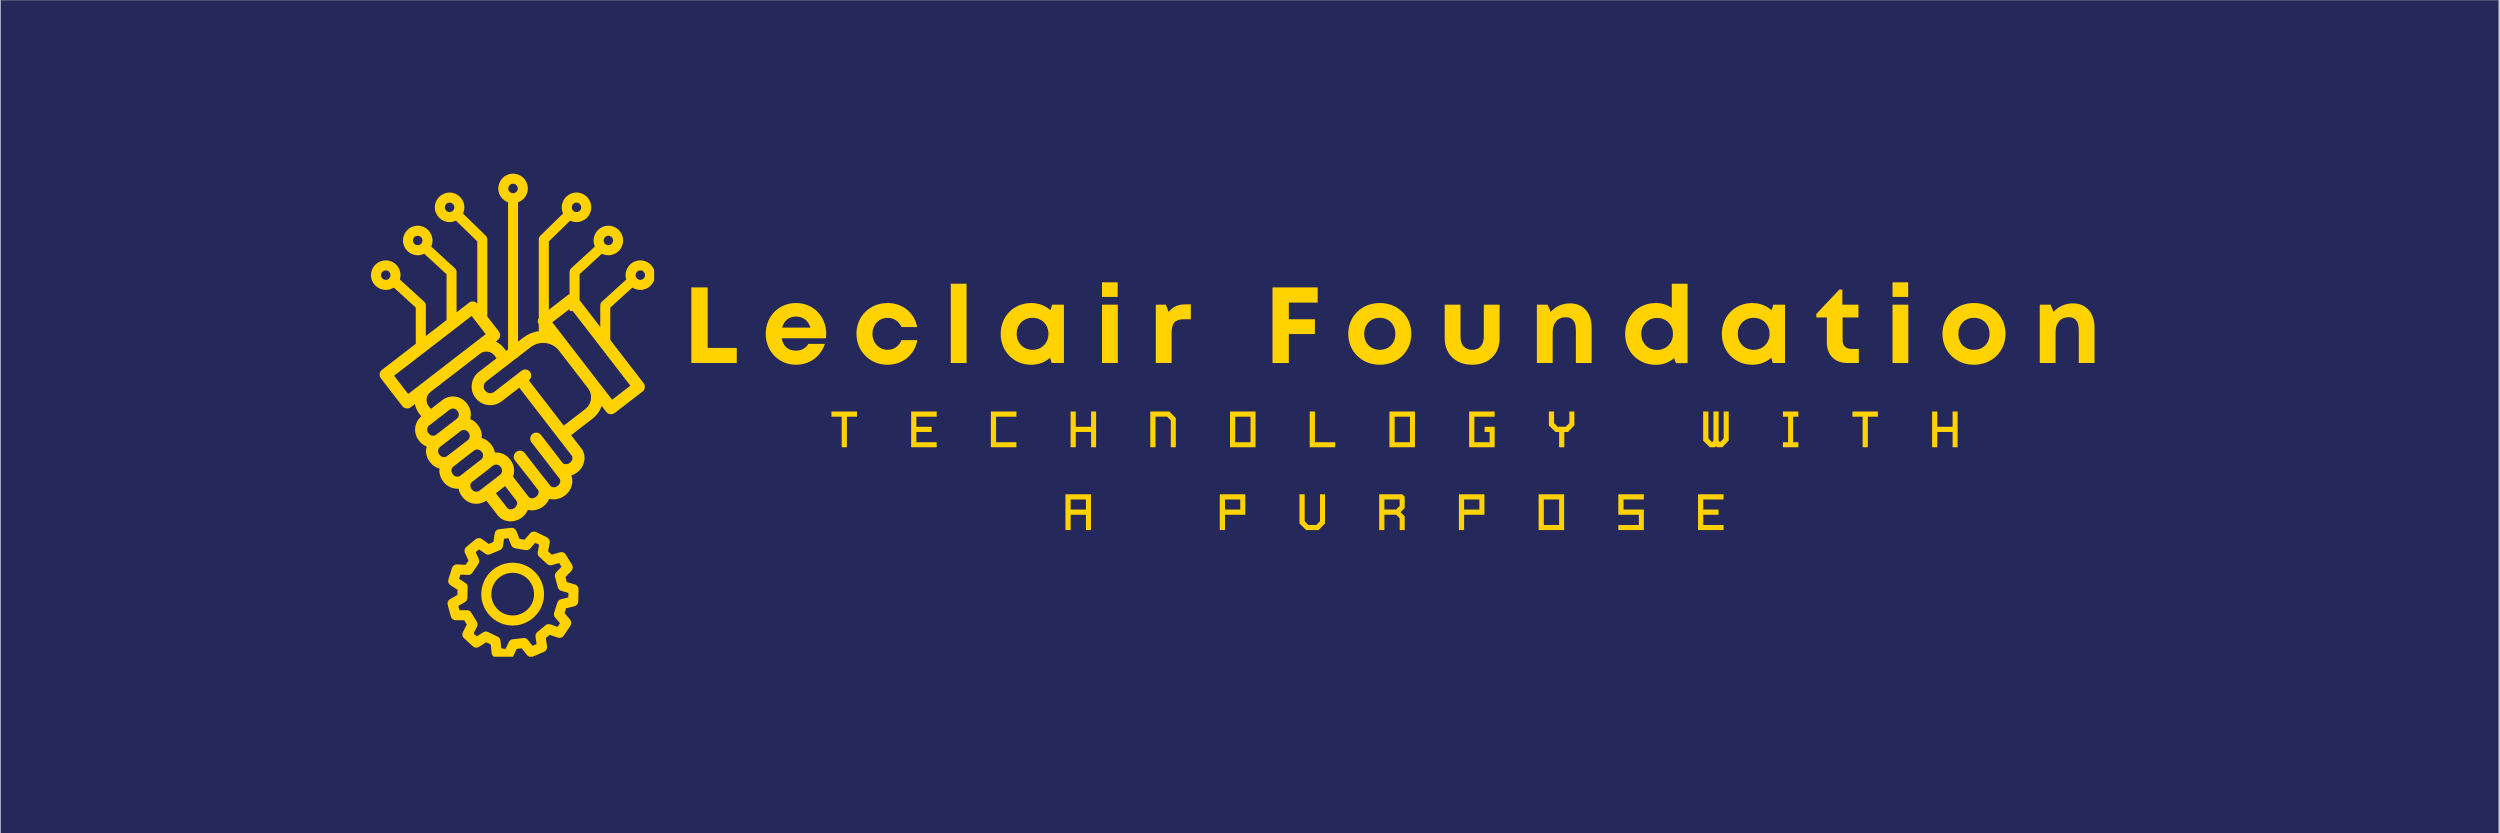 <svg xmlns="http://www.w3.org/2000/svg" xmlns:xlink="http://www.w3.org/1999/xlink" width="300" zoomAndPan="magnify" viewBox="0 0 224.88 75" height="100" preserveAspectRatio="xMidYMid meet" version="1.0"><rect x="0" y="0" width="224.88" height="75" fill="#808080" stroke="none"/><defs><g/><clipPath id="2fd8983045"><path d="M 0 0.02 L 224.762 0.02 L 224.762 74.98 L 0 74.98 Z M 0 0.02 " clip-rule="nonzero"/></clipPath><clipPath id="9380bba480"><path d="M 33.324 15.633 L 58.812 15.633 L 58.812 47 L 33.324 47 Z M 33.324 15.633 " clip-rule="nonzero"/></clipPath><clipPath id="c05472b0d0"><path d="M 40 47 L 53 47 L 53 59.109 L 40 59.109 Z M 40 47 " clip-rule="nonzero"/></clipPath></defs><g clip-path="url(#2fd8983045)"><path fill="#ffffff" d="M 0 0.02 L 224.879 0.02 L 224.879 74.98 L 0 74.98 Z M 0 0.02 " fill-opacity="1" fill-rule="nonzero"/><path fill="#24285b" d="M 0 0.02 L 224.879 0.02 L 224.879 74.98 L 0 74.98 Z M 0 0.02 " fill-opacity="1" fill-rule="nonzero"/></g><g clip-path="url(#9380bba480)"><path fill="#ffd200" d="M 56.852 25.879 C 57.059 26.012 57.305 26.09 57.57 26.09 C 58.305 26.09 58.898 25.496 58.898 24.762 C 58.898 24.027 58.305 23.434 57.57 23.434 C 56.836 23.434 56.242 24.027 56.242 24.762 C 56.242 24.898 56.262 25.031 56.301 25.156 L 54.113 27.148 C 54.02 27.234 53.965 27.355 53.965 27.484 L 53.965 29.426 L 52.102 27.012 L 52.102 24.68 L 54.109 22.836 C 54.285 22.922 54.484 22.973 54.691 22.973 C 55.426 22.973 56.023 22.375 56.023 21.645 C 56.023 20.91 55.426 20.312 54.691 20.312 C 53.961 20.312 53.363 20.91 53.363 21.645 C 53.363 21.836 53.406 22.02 53.48 22.188 L 51.344 24.148 C 51.25 24.234 51.199 24.355 51.199 24.48 L 51.199 26.465 C 51.148 26.484 51.102 26.512 51.059 26.547 L 49.336 27.875 L 49.336 21.727 L 51.254 19.859 C 51.426 19.941 51.621 19.988 51.824 19.988 C 52.559 19.988 53.156 19.391 53.156 18.66 C 53.156 17.926 52.559 17.328 51.824 17.328 C 51.094 17.328 50.496 17.926 50.496 18.66 C 50.496 18.855 50.539 19.047 50.617 19.215 L 48.566 21.215 C 48.48 21.297 48.43 21.414 48.43 21.539 L 48.43 28.613 C 48.387 28.68 48.359 28.754 48.348 28.836 C 48.332 28.961 48.363 29.09 48.43 29.195 L 48.43 29.801 C 47.941 29.867 47.461 30.059 47.043 30.383 L 46.566 30.746 L 46.566 18.211 C 47.078 18.023 47.445 17.535 47.445 16.961 C 47.445 16.227 46.848 15.629 46.113 15.629 C 45.383 15.629 44.785 16.227 44.785 16.961 C 44.785 17.535 45.152 18.023 45.664 18.211 L 45.664 31.445 L 45.496 31.574 L 45.484 31.582 C 45.473 31.559 45.457 31.535 45.438 31.512 L 45.297 31.332 C 45.102 31.074 44.848 30.875 44.566 30.742 L 44.746 30.602 C 44.98 30.418 45.027 30.078 44.844 29.84 L 43.801 28.488 L 43.801 21.539 C 43.801 21.414 43.75 21.297 43.664 21.215 L 41.609 19.215 C 41.688 19.047 41.734 18.855 41.734 18.66 C 41.734 17.926 41.137 17.328 40.402 17.328 C 39.672 17.328 39.074 17.926 39.074 18.66 C 39.074 19.391 39.672 19.988 40.402 19.988 C 40.609 19.988 40.801 19.941 40.977 19.859 L 42.895 21.727 L 42.895 27.316 C 42.809 27.215 42.688 27.152 42.555 27.133 C 42.41 27.113 42.266 27.152 42.152 27.242 L 41.031 28.105 L 41.031 24.48 C 41.031 24.355 40.98 24.234 40.887 24.148 L 38.75 22.188 C 38.824 22.02 38.867 21.836 38.867 21.645 C 38.867 20.91 38.27 20.312 37.535 20.312 C 36.805 20.312 36.207 20.91 36.207 21.645 C 36.207 22.375 36.805 22.973 37.535 22.973 C 37.746 22.973 37.945 22.922 38.121 22.836 L 40.129 24.68 L 40.129 28.805 L 38.266 30.242 L 38.266 27.484 C 38.266 27.355 38.211 27.234 38.117 27.148 L 35.926 25.156 C 35.965 25.031 35.988 24.898 35.988 24.762 C 35.988 24.027 35.391 23.434 34.66 23.434 C 33.926 23.434 33.328 24.027 33.328 24.762 C 33.328 25.496 33.926 26.09 34.66 26.09 C 34.922 26.09 35.172 26.012 35.379 25.879 L 37.359 27.684 L 37.359 30.941 L 34.316 33.289 C 34.203 33.375 34.129 33.504 34.109 33.648 C 34.09 33.793 34.129 33.934 34.219 34.051 L 36.148 36.551 C 36.258 36.691 36.422 36.766 36.59 36.762 C 36.699 36.758 36.812 36.723 36.91 36.648 L 37.281 36.363 C 37.336 36.672 37.469 36.965 37.664 37.219 L 37.832 37.438 C 37.84 37.449 37.848 37.457 37.859 37.469 C 37.219 38.004 37.109 38.957 37.625 39.621 L 37.676 39.691 C 37.852 39.918 38.078 40.086 38.336 40.188 C 38.316 40.254 38.305 40.324 38.297 40.395 C 38.242 40.809 38.352 41.219 38.609 41.547 L 38.66 41.617 C 38.875 41.895 39.164 42.086 39.496 42.172 C 39.449 42.582 39.559 42.98 39.812 43.305 L 39.863 43.375 C 40.18 43.785 40.656 43.992 41.133 43.984 C 41.16 43.984 41.188 43.98 41.211 43.98 C 41.254 44.227 41.355 44.461 41.516 44.664 L 41.57 44.734 C 41.883 45.141 42.359 45.352 42.836 45.34 C 43.141 45.336 43.445 45.242 43.711 45.055 L 44.73 46.375 C 45.02 46.746 45.461 46.934 45.922 46.926 C 46.266 46.918 46.617 46.801 46.918 46.57 C 47.16 46.383 47.336 46.145 47.445 45.887 C 47.531 45.91 47.617 45.922 47.707 45.93 C 47.754 45.93 47.801 45.934 47.848 45.934 C 48.203 45.926 48.551 45.801 48.844 45.574 C 49.082 45.391 49.262 45.156 49.375 44.895 C 49.469 44.918 49.562 44.934 49.664 44.941 C 49.711 44.945 49.758 44.945 49.805 44.945 C 50.156 44.938 50.508 44.812 50.797 44.586 C 51.379 44.141 51.59 43.398 51.363 42.789 C 51.551 42.73 51.73 42.637 51.895 42.512 C 52.598 41.969 52.758 40.996 52.258 40.348 L 51.344 39.164 L 53.285 37.668 C 53.664 37.375 53.941 36.984 54.094 36.539 L 54.504 37.07 C 54.613 37.215 54.777 37.285 54.945 37.281 C 55.059 37.281 55.168 37.242 55.266 37.168 L 57.766 35.242 C 57.879 35.152 57.953 35.023 57.973 34.879 C 57.992 34.738 57.953 34.594 57.863 34.48 L 54.867 30.598 L 54.867 27.684 Z M 57.57 24.336 C 57.805 24.336 57.996 24.527 57.996 24.762 C 57.996 24.996 57.805 25.188 57.57 25.188 C 57.336 25.188 57.145 24.996 57.145 24.762 C 57.145 24.527 57.336 24.336 57.57 24.336 Z M 54.691 21.219 C 54.926 21.219 55.117 21.41 55.117 21.645 C 55.117 21.879 54.926 22.066 54.691 22.066 C 54.457 22.066 54.266 21.879 54.266 21.645 C 54.266 21.41 54.457 21.219 54.691 21.219 Z M 51.824 18.234 C 52.059 18.234 52.25 18.426 52.25 18.66 C 52.25 18.895 52.062 19.086 51.824 19.086 C 51.59 19.086 51.402 18.895 51.402 18.66 C 51.402 18.426 51.59 18.234 51.824 18.234 Z M 39.977 18.66 C 39.977 18.426 40.168 18.234 40.402 18.234 C 40.637 18.234 40.828 18.426 40.828 18.66 C 40.828 18.895 40.637 19.086 40.402 19.086 C 40.168 19.086 39.977 18.895 39.977 18.66 Z M 37.535 22.066 C 37.301 22.066 37.109 21.879 37.109 21.645 C 37.109 21.41 37.301 21.219 37.535 21.219 C 37.77 21.219 37.961 21.41 37.961 21.645 C 37.961 21.879 37.77 22.066 37.535 22.066 Z M 34.66 25.188 C 34.426 25.188 34.234 24.996 34.234 24.762 C 34.234 24.527 34.422 24.336 34.66 24.336 C 34.895 24.336 35.082 24.527 35.082 24.762 C 35.082 24.996 34.895 25.188 34.66 25.188 Z M 46.113 16.535 C 46.348 16.535 46.539 16.727 46.539 16.961 C 46.539 17.195 46.348 17.387 46.113 17.387 C 45.879 17.387 45.688 17.195 45.688 16.961 C 45.688 16.727 45.879 16.535 46.113 16.535 Z M 36.676 35.457 L 35.41 33.816 L 42.387 28.434 L 43.652 30.074 Z M 38.852 39.211 C 38.727 39.191 38.613 39.129 38.539 39.027 L 38.484 38.957 C 38.324 38.75 38.363 38.449 38.57 38.289 L 40.414 36.867 C 40.496 36.805 40.594 36.77 40.695 36.77 C 40.84 36.766 40.984 36.828 41.082 36.953 L 41.133 37.023 C 41.211 37.125 41.246 37.25 41.23 37.375 C 41.215 37.5 41.148 37.613 41.047 37.691 L 40.734 37.934 L 39.203 39.113 C 39.105 39.191 38.98 39.227 38.852 39.211 Z M 39.836 41.137 C 39.711 41.121 39.598 41.055 39.523 40.953 L 39.469 40.883 C 39.391 40.785 39.355 40.66 39.371 40.531 C 39.387 40.406 39.453 40.293 39.555 40.215 L 40.668 39.359 L 41.398 38.793 C 41.48 38.73 41.578 38.699 41.68 38.695 C 41.824 38.691 41.969 38.758 42.066 38.879 L 42.117 38.949 C 42.195 39.051 42.23 39.176 42.215 39.301 C 42.199 39.43 42.133 39.543 42.031 39.617 L 41.012 40.406 L 40.188 41.039 C 40.09 41.117 39.965 41.152 39.836 41.137 Z M 41.652 42.602 L 41.391 42.801 C 41.184 42.961 40.883 42.922 40.723 42.715 L 40.672 42.645 C 40.594 42.543 40.559 42.418 40.574 42.293 C 40.59 42.164 40.656 42.055 40.758 41.977 L 42.598 40.555 C 42.809 40.395 43.105 40.43 43.266 40.641 L 43.32 40.711 C 43.461 40.887 43.449 41.137 43.312 41.305 L 41.797 42.473 C 41.746 42.512 41.695 42.555 41.652 42.602 Z M 43.477 43.863 L 43.098 44.156 C 42.887 44.316 42.59 44.277 42.43 44.07 L 42.375 44 C 42.297 43.898 42.262 43.773 42.277 43.648 C 42.289 43.559 42.328 43.473 42.383 43.406 L 43.898 42.238 C 43.949 42.199 44 42.156 44.043 42.109 L 44.305 41.91 C 44.387 41.848 44.484 41.812 44.586 41.812 C 44.609 41.809 44.633 41.812 44.656 41.816 C 44.781 41.832 44.895 41.895 44.973 41.996 L 45.027 42.066 C 45.188 42.273 45.148 42.574 44.938 42.734 Z M 46.254 45.711 C 46.027 45.883 45.723 45.883 45.59 45.711 L 44.57 44.391 L 45.398 43.75 L 46.426 45.078 C 46.551 45.254 46.473 45.539 46.254 45.711 Z M 51.398 41.012 C 51.531 41.184 51.453 41.477 51.23 41.652 C 51.004 41.824 50.699 41.824 50.566 41.652 L 48.633 39.145 C 48.613 39.117 48.586 39.09 48.559 39.066 C 48.422 38.949 48.238 38.906 48.066 38.953 C 47.996 38.969 47.934 39 47.871 39.047 C 47.828 39.082 47.789 39.125 47.758 39.168 C 47.648 39.328 47.629 39.539 47.715 39.715 C 47.73 39.75 47.75 39.781 47.773 39.809 L 49.707 42.312 C 49.707 42.312 49.707 42.316 49.707 42.316 L 50.305 43.086 C 50.438 43.258 50.359 43.555 50.137 43.727 C 50.016 43.82 49.871 43.867 49.738 43.855 C 49.672 43.852 49.551 43.828 49.473 43.727 C 49.473 43.727 49.469 43.723 49.469 43.723 L 48.555 42.562 L 47.168 40.77 C 46.988 40.531 46.645 40.488 46.406 40.672 C 46.406 40.672 46.402 40.676 46.398 40.676 C 46.395 40.68 46.391 40.684 46.383 40.688 C 46.148 40.875 46.109 41.215 46.293 41.449 L 47.699 43.23 L 48.348 44.074 C 48.43 44.176 48.418 44.301 48.406 44.363 C 48.383 44.496 48.301 44.625 48.18 44.715 C 48.062 44.805 47.918 44.855 47.781 44.844 C 47.719 44.84 47.598 44.816 47.52 44.715 L 47.293 44.426 C 47.289 44.418 47.285 44.414 47.281 44.406 L 46.113 42.898 C 46.293 42.41 46.227 41.844 45.887 41.402 L 45.832 41.332 C 45.574 41.004 45.207 40.789 44.793 40.738 C 44.688 40.723 44.586 40.723 44.48 40.727 C 44.441 40.488 44.34 40.254 44.18 40.047 L 44.125 39.977 C 43.91 39.695 43.613 39.508 43.293 39.422 C 43.34 39.016 43.23 38.613 42.977 38.289 L 42.926 38.219 C 42.746 37.988 42.52 37.82 42.266 37.723 C 42.285 37.652 42.297 37.586 42.305 37.516 C 42.359 37.102 42.25 36.691 41.992 36.359 L 41.941 36.289 C 41.414 35.609 40.43 35.48 39.75 36.008 L 38.715 36.805 C 38.707 36.793 38.699 36.785 38.691 36.773 L 38.523 36.559 C 38.375 36.363 38.309 36.125 38.34 35.883 C 38.371 35.637 38.496 35.422 38.688 35.273 L 43.156 31.828 C 43.348 31.68 43.59 31.613 43.832 31.645 C 44.074 31.676 44.289 31.801 44.438 31.992 L 44.578 32.176 C 44.598 32.199 44.613 32.219 44.633 32.238 L 43.039 33.469 C 42.688 33.742 42.461 34.137 42.402 34.578 C 42.344 35.023 42.465 35.461 42.738 35.816 C 43.074 36.254 43.586 36.477 44.098 36.469 C 44.445 36.461 44.793 36.348 45.086 36.121 L 46.676 34.895 Z M 53.129 35.926 C 53.082 36.277 52.902 36.59 52.621 36.809 L 50.68 38.305 L 47.535 34.23 L 47.543 34.227 C 47.777 34.043 47.824 33.703 47.641 33.465 C 47.457 33.227 47.117 33.184 46.879 33.367 L 44.426 35.262 C 44.301 35.355 44.145 35.398 43.988 35.379 C 43.832 35.359 43.695 35.277 43.598 35.152 C 43.5 35.031 43.461 34.875 43.48 34.719 C 43.5 34.562 43.578 34.422 43.703 34.328 L 46.156 32.434 L 46.473 32.191 L 46.566 32.191 L 46.566 32.117 L 47.707 31.242 C 48.5 30.629 49.645 30.773 50.258 31.57 L 51.184 32.77 L 52.859 34.941 C 53.078 35.223 53.172 35.57 53.129 35.926 Z M 55.031 35.977 L 51.281 31.117 L 51.117 30.906 L 49.648 29.004 L 51.199 27.809 L 51.199 27.988 L 51.484 27.988 L 56.672 34.711 Z M 55.031 35.977 " fill-opacity="1" fill-rule="nonzero"/></g><path fill="#ffd200" d="M 46.578 50.691 C 45.836 50.559 45.086 50.723 44.465 51.156 C 43.848 51.586 43.434 52.234 43.301 52.977 C 43.168 53.719 43.332 54.469 43.766 55.086 C 44.195 55.707 44.844 56.121 45.586 56.254 C 45.754 56.281 45.922 56.297 46.086 56.297 C 46.66 56.297 47.219 56.121 47.695 55.789 C 48.316 55.359 48.73 54.711 48.863 53.969 C 48.992 53.227 48.828 52.477 48.398 51.855 C 47.969 51.238 47.32 50.824 46.578 50.691 Z M 47.973 53.809 C 47.883 54.312 47.602 54.754 47.18 55.047 C 46.758 55.34 46.25 55.453 45.742 55.363 C 45.238 55.273 44.801 54.992 44.504 54.57 C 44.211 54.148 44.102 53.641 44.191 53.133 C 44.281 52.629 44.562 52.191 44.984 51.895 C 45.309 51.668 45.688 51.551 46.078 51.551 C 46.191 51.551 46.305 51.562 46.418 51.582 C 46.922 51.672 47.363 51.953 47.656 52.375 C 47.949 52.793 48.062 53.305 47.973 53.809 Z M 47.973 53.809 " fill-opacity="1" fill-rule="nonzero"/><g clip-path="url(#c05472b0d0)"><path fill="#ffd200" d="M 51.688 52.602 L 50.949 52.383 L 50.832 51.941 L 51.363 51.383 C 51.508 51.234 51.531 51.012 51.426 50.836 L 50.859 49.906 C 50.754 49.73 50.543 49.648 50.348 49.707 L 49.605 49.922 L 49.27 49.613 L 49.414 48.855 C 49.453 48.656 49.355 48.453 49.172 48.363 L 48.191 47.887 C 48.008 47.797 47.789 47.84 47.652 47.996 L 47.145 48.574 L 46.695 48.5 L 46.41 47.785 C 46.332 47.594 46.141 47.48 45.938 47.504 L 44.855 47.629 C 44.652 47.652 44.492 47.809 44.461 48.012 L 44.348 48.777 L 43.93 48.953 L 43.301 48.508 C 43.133 48.387 42.91 48.395 42.75 48.527 L 41.91 49.219 C 41.754 49.348 41.703 49.566 41.785 49.754 L 42.102 50.457 L 41.848 50.832 L 41.078 50.797 C 40.871 50.785 40.688 50.914 40.625 51.109 L 40.293 52.145 C 40.23 52.34 40.305 52.551 40.477 52.664 L 41.121 53.082 L 41.109 53.539 L 40.441 53.926 C 40.266 54.027 40.18 54.234 40.23 54.43 L 40.512 55.484 C 40.562 55.68 40.742 55.816 40.945 55.82 L 41.719 55.824 L 41.953 56.211 L 41.602 56.898 C 41.508 57.078 41.547 57.301 41.699 57.438 L 42.5 58.172 C 42.652 58.309 42.879 58.328 43.051 58.219 L 43.699 57.805 L 44.109 58.004 L 44.184 58.773 C 44.203 58.977 44.355 59.141 44.559 59.176 L 45.629 59.359 C 45.656 59.363 45.68 59.367 45.707 59.367 C 45.879 59.367 46.043 59.266 46.117 59.102 L 46.441 58.402 L 46.891 58.348 L 47.371 58.957 C 47.496 59.117 47.715 59.172 47.902 59.094 L 48.902 58.664 C 49.09 58.586 49.203 58.391 49.176 58.188 L 49.066 57.422 L 49.418 57.133 L 50.148 57.387 C 50.34 57.453 50.555 57.383 50.672 57.215 L 51.281 56.312 C 51.398 56.145 51.383 55.918 51.25 55.766 L 50.75 55.18 L 50.887 54.746 L 51.637 54.562 C 51.836 54.516 51.977 54.34 51.984 54.137 L 52.012 53.047 C 52.016 52.844 51.887 52.66 51.688 52.602 Z M 51.09 53.766 L 50.43 53.926 C 50.277 53.965 50.152 54.078 50.105 54.227 L 49.812 55.141 C 49.762 55.293 49.797 55.457 49.898 55.574 L 50.34 56.09 L 50.117 56.418 L 49.477 56.195 C 49.328 56.145 49.164 56.176 49.039 56.273 L 48.297 56.887 C 48.176 56.984 48.117 57.141 48.137 57.297 L 48.23 57.969 L 47.867 58.125 L 47.445 57.59 C 47.348 57.469 47.195 57.402 47.039 57.422 L 46.082 57.535 C 45.926 57.551 45.793 57.648 45.727 57.793 L 45.441 58.41 L 45.051 58.344 L 44.984 57.668 C 44.969 57.512 44.875 57.371 44.734 57.305 L 43.871 56.883 C 43.73 56.812 43.562 56.824 43.43 56.906 L 42.855 57.27 L 42.562 57.004 L 42.875 56.398 C 42.945 56.262 42.941 56.094 42.859 55.957 L 42.359 55.137 C 42.277 55.004 42.133 54.922 41.977 54.918 L 41.297 54.918 L 41.195 54.531 L 41.781 54.191 C 41.918 54.113 42.004 53.969 42.008 53.812 L 42.031 52.852 C 42.039 52.695 41.961 52.547 41.828 52.461 L 41.258 52.094 L 41.379 51.715 L 42.059 51.746 C 42.215 51.754 42.363 51.68 42.453 51.551 L 42.992 50.754 C 43.082 50.625 43.098 50.457 43.031 50.312 L 42.754 49.695 L 43.059 49.441 L 43.613 49.836 C 43.738 49.93 43.906 49.945 44.051 49.883 L 44.934 49.508 C 45.082 49.445 45.184 49.312 45.207 49.16 L 45.305 48.488 L 45.699 48.441 L 45.953 49.07 C 46.012 49.215 46.141 49.32 46.297 49.348 L 47.242 49.508 C 47.398 49.535 47.555 49.48 47.66 49.363 L 48.105 48.852 L 48.461 49.023 L 48.336 49.691 C 48.305 49.844 48.359 50.004 48.473 50.109 L 49.184 50.758 C 49.301 50.863 49.461 50.902 49.613 50.859 L 50.266 50.672 L 50.473 51.012 L 50.004 51.5 C 49.895 51.617 49.852 51.777 49.895 51.93 L 50.141 52.859 C 50.18 53.012 50.297 53.129 50.449 53.176 L 51.098 53.371 Z M 51.09 53.766 " fill-opacity="1" fill-rule="nonzero"/></g><g fill="#ffd200" fill-opacity="1"><g transform="translate(61.386, 32.671)"><g><path d="M 2.246 -1.359 L 2.246 -6.805 L 0.777 -6.805 L 0.777 0 L 4.863 0 L 4.863 -1.359 Z M 2.246 -1.359 "/></g></g></g><g fill="#ffd200" fill-opacity="1"><g transform="translate(68.523, 32.671)"><g><path d="M 5.777 -2.637 C 5.777 -4.152 4.668 -5.398 3.055 -5.398 C 1.496 -5.398 0.332 -4.199 0.332 -2.625 C 0.332 -1.051 1.508 0.156 3.055 0.156 C 4.277 0.156 5.281 -0.574 5.66 -1.723 L 4.172 -1.723 C 3.957 -1.344 3.551 -1.109 3.055 -1.109 C 2.363 -1.109 1.895 -1.508 1.77 -2.227 L 5.746 -2.227 C 5.766 -2.363 5.777 -2.5 5.777 -2.637 Z M 3.055 -4.18 C 3.695 -4.18 4.152 -3.832 4.355 -3.188 L 1.809 -3.188 C 1.973 -3.812 2.422 -4.18 3.055 -4.18 Z M 3.055 -4.18 "/></g></g></g><g fill="#ffd200" fill-opacity="1"><g transform="translate(76.69, 32.671)"><g><path d="M 3.121 0.156 C 4.492 0.156 5.57 -0.738 5.816 -2.062 L 4.387 -2.062 C 4.141 -1.496 3.695 -1.188 3.121 -1.188 C 2.363 -1.188 1.77 -1.816 1.77 -2.625 C 1.77 -3.441 2.352 -4.066 3.121 -4.066 C 3.684 -4.066 4.16 -3.754 4.387 -3.238 L 5.797 -3.238 C 5.543 -4.531 4.492 -5.398 3.133 -5.398 C 1.535 -5.398 0.332 -4.211 0.332 -2.637 C 0.332 -1.059 1.535 0.156 3.121 0.156 Z M 3.121 0.156 "/></g></g></g><g fill="#ffd200" fill-opacity="1"><g transform="translate(84.829, 32.671)"><g><path d="M 0.68 0 L 2.102 0 L 2.102 -7.137 L 0.68 -7.137 Z M 0.68 0 "/></g></g></g><g fill="#ffd200" fill-opacity="1"><g transform="translate(89.671, 32.671)"><g><path d="M 4.961 -5.25 L 4.812 -4.754 C 4.355 -5.152 3.762 -5.398 3.082 -5.398 C 1.508 -5.398 0.332 -4.211 0.332 -2.625 C 0.332 -1.039 1.508 0.156 3.082 0.156 C 3.754 0.156 4.336 -0.078 4.785 -0.477 L 4.91 0 L 6.02 0 L 6.02 -5.25 Z M 3.199 -1.188 C 2.371 -1.188 1.77 -1.809 1.77 -2.625 C 1.77 -3.453 2.371 -4.066 3.199 -4.066 C 4.027 -4.066 4.629 -3.453 4.629 -2.625 C 4.629 -1.801 4.027 -1.188 3.199 -1.188 Z M 3.199 -1.188 "/></g></g></g><g fill="#ffd200" fill-opacity="1"><g transform="translate(98.441, 32.671)"><g><path d="M 0.68 -5.949 L 2.09 -5.949 L 2.09 -7.262 L 0.68 -7.262 Z M 0.68 0 L 2.102 0 L 2.102 -5.25 L 0.68 -5.25 Z M 0.68 0 "/></g></g></g><g fill="#ffd200" fill-opacity="1"><g transform="translate(103.284, 32.671)"><g><path d="M 3.363 -5.281 C 2.684 -5.281 2.219 -5.066 1.836 -4.598 L 1.586 -5.25 L 0.68 -5.25 L 0.68 0 L 2.102 0 L 2.102 -2.723 C 2.102 -3.578 2.41 -3.938 3.207 -3.938 L 3.832 -3.938 L 3.832 -5.281 Z M 3.363 -5.281 "/></g></g></g><g fill="#ffd200" fill-opacity="1"><g transform="translate(109.303, 32.671)"><g/></g></g><g fill="#ffd200" fill-opacity="1"><g transform="translate(113.688, 32.671)"><g><path d="M 4.844 -5.438 L 4.844 -6.805 L 0.777 -6.805 L 0.777 0 L 2.246 0 L 2.246 -2.605 L 4.59 -2.605 L 4.59 -3.938 L 2.246 -3.938 L 2.246 -5.438 Z M 4.844 -5.438 "/></g></g></g><g fill="#ffd200" fill-opacity="1"><g transform="translate(120.951, 32.671)"><g><path d="M 3.172 0.156 C 4.793 0.156 6.008 -1.039 6.008 -2.625 C 6.008 -4.211 4.793 -5.398 3.172 -5.398 C 1.547 -5.398 0.332 -4.211 0.332 -2.625 C 0.332 -1.039 1.547 0.156 3.172 0.156 Z M 3.172 -1.188 C 2.352 -1.188 1.77 -1.77 1.77 -2.625 C 1.77 -3.473 2.352 -4.066 3.172 -4.066 C 3.988 -4.066 4.57 -3.473 4.57 -2.625 C 4.57 -1.77 3.988 -1.188 3.172 -1.188 Z M 3.172 -1.188 "/></g></g></g><g fill="#ffd200" fill-opacity="1"><g transform="translate(129.362, 32.671)"><g><path d="M 3.074 0.156 C 4.559 0.156 5.543 -0.797 5.543 -2.219 L 5.543 -5.25 L 4.121 -5.25 L 4.121 -2.371 C 4.121 -1.633 3.734 -1.188 3.074 -1.188 C 2.422 -1.188 2.023 -1.625 2.023 -2.371 L 2.023 -5.25 L 0.602 -5.25 L 0.602 -2.219 C 0.602 -0.797 1.594 0.156 3.074 0.156 Z M 3.074 0.156 "/></g></g></g><g fill="#ffd200" fill-opacity="1"><g transform="translate(137.578, 32.671)"><g><path d="M 3.664 -5.367 C 2.957 -5.367 2.324 -5.066 1.926 -4.598 L 1.652 -5.25 L 0.68 -5.25 L 0.68 0 L 2.102 0 L 2.102 -2.75 C 2.102 -3.598 2.547 -4.121 3.277 -4.121 C 3.891 -4.121 4.191 -3.742 4.191 -2.945 L 4.191 0 L 5.609 0 L 5.609 -3.18 C 5.609 -4.512 4.863 -5.367 3.664 -5.367 Z M 3.664 -5.367 "/></g></g></g><g fill="#ffd200" fill-opacity="1"><g transform="translate(145.871, 32.671)"><g><path d="M 4.531 -7.137 L 4.531 -4.961 C 4.121 -5.242 3.637 -5.398 3.094 -5.398 C 1.496 -5.398 0.332 -4.211 0.332 -2.617 C 0.332 -1.031 1.496 0.164 3.094 0.164 C 3.734 0.164 4.297 -0.059 4.734 -0.43 L 4.902 0.008 L 5.949 0.008 L 5.949 -7.137 Z M 3.207 -1.176 C 2.383 -1.176 1.781 -1.801 1.781 -2.617 C 1.781 -3.441 2.383 -4.055 3.207 -4.055 C 4.035 -4.055 4.637 -3.441 4.637 -2.617 C 4.637 -1.801 4.035 -1.176 3.207 -1.176 Z M 3.207 -1.176 "/></g></g></g><g fill="#ffd200" fill-opacity="1"><g transform="translate(154.573, 32.671)"><g><path d="M 4.961 -5.25 L 4.812 -4.754 C 4.355 -5.152 3.762 -5.398 3.082 -5.398 C 1.508 -5.398 0.332 -4.211 0.332 -2.625 C 0.332 -1.039 1.508 0.156 3.082 0.156 C 3.754 0.156 4.336 -0.078 4.785 -0.477 L 4.91 0 L 6.02 0 L 6.02 -5.25 Z M 3.199 -1.188 C 2.371 -1.188 1.77 -1.809 1.77 -2.625 C 1.77 -3.453 2.371 -4.066 3.199 -4.066 C 4.027 -4.066 4.629 -3.453 4.629 -2.625 C 4.629 -1.801 4.027 -1.188 3.199 -1.188 Z M 3.199 -1.188 "/></g></g></g><g fill="#ffd200" fill-opacity="1"><g transform="translate(163.343, 32.671)"><g><path d="M 3.246 -1.266 C 2.723 -1.266 2.43 -1.555 2.43 -2.062 L 2.43 -4.102 L 3.859 -4.102 L 3.859 -5.25 L 2.41 -5.25 L 2.41 -6.613 L 2.141 -6.613 L 0.066 -4.414 L 0.066 -4.102 L 1.012 -4.102 L 1.012 -1.867 C 1.012 -0.711 1.723 0 2.879 0 L 3.891 0 L 3.891 -1.266 Z M 3.246 -1.266 "/></g></g></g><g fill="#ffd200" fill-opacity="1"><g transform="translate(169.586, 32.671)"><g><path d="M 0.68 -5.949 L 2.09 -5.949 L 2.09 -7.262 L 0.68 -7.262 Z M 0.68 0 L 2.102 0 L 2.102 -5.25 L 0.68 -5.25 Z M 0.68 0 "/></g></g></g><g fill="#ffd200" fill-opacity="1"><g transform="translate(174.428, 32.671)"><g><path d="M 3.172 0.156 C 4.793 0.156 6.008 -1.039 6.008 -2.625 C 6.008 -4.211 4.793 -5.398 3.172 -5.398 C 1.547 -5.398 0.332 -4.211 0.332 -2.625 C 0.332 -1.039 1.547 0.156 3.172 0.156 Z M 3.172 -1.188 C 2.352 -1.188 1.77 -1.77 1.77 -2.625 C 1.77 -3.473 2.352 -4.066 3.172 -4.066 C 3.988 -4.066 4.57 -3.473 4.57 -2.625 C 4.57 -1.77 3.988 -1.188 3.172 -1.188 Z M 3.172 -1.188 "/></g></g></g><g fill="#ffd200" fill-opacity="1"><g transform="translate(182.839, 32.671)"><g><path d="M 3.664 -5.367 C 2.957 -5.367 2.324 -5.066 1.926 -4.598 L 1.652 -5.25 L 0.68 -5.25 L 0.68 0 L 2.102 0 L 2.102 -2.75 C 2.102 -3.598 2.547 -4.121 3.277 -4.121 C 3.891 -4.121 4.191 -3.742 4.191 -2.945 L 4.191 0 L 5.609 0 L 5.609 -3.18 C 5.609 -4.512 4.863 -5.367 3.664 -5.367 Z M 3.664 -5.367 "/></g></g></g><g fill="#ffd200" fill-opacity="1"><g transform="translate(74.318, 40.253)"><g><path d="M 0.453 -3.219 L 2.75 -3.219 L 2.75 -2.75 L 1.844 -2.75 L 1.844 0 L 1.375 0 L 1.375 -2.75 L 0.453 -2.75 Z M 0.453 -3.219 "/></g></g></g><g fill="#ffd200" fill-opacity="1"><g transform="translate(81.492, 40.253)"><g><path d="M 0.453 -3.219 L 2.75 -3.219 L 2.75 -2.75 L 0.922 -2.75 L 0.922 -1.844 L 2.297 -1.844 L 2.297 -1.375 L 0.922 -1.375 L 0.922 -0.453 L 2.75 -0.453 L 2.75 0 L 0.453 0 Z M 0.453 -3.219 "/></g></g></g><g fill="#ffd200" fill-opacity="1"><g transform="translate(88.666, 40.253)"><g><path d="M 0.453 -3.219 L 2.75 -3.219 L 2.75 -2.75 L 0.922 -2.75 L 0.922 -0.453 L 2.75 -0.453 L 2.75 0 L 0.453 0 Z M 0.453 -3.219 "/></g></g></g><g fill="#ffd200" fill-opacity="1"><g transform="translate(95.84, 40.253)"><g><path d="M 0.453 -3.219 L 0.922 -3.219 L 0.922 -1.844 L 2.297 -1.844 L 2.297 -3.219 L 2.75 -3.219 L 2.75 0 L 2.297 0 L 2.297 -1.375 L 0.922 -1.375 L 0.922 0 L 0.453 0 Z M 0.453 -3.219 "/></g></g></g><g fill="#ffd200" fill-opacity="1"><g transform="translate(103.014, 40.253)"><g><path d="M 0.453 -3.219 L 2.172 -3.219 L 2.75 -2.625 L 2.75 0 L 2.297 0 L 2.297 -2.422 L 1.969 -2.75 L 0.922 -2.75 L 0.922 0 L 0.453 0 Z M 0.453 -3.219 "/></g></g></g><g fill="#ffd200" fill-opacity="1"><g transform="translate(110.188, 40.253)"><g><path d="M 0.453 -3.219 L 2.75 -3.219 L 2.75 0 L 0.453 0 Z M 0.922 -2.75 L 0.922 -0.453 L 2.297 -0.453 L 2.297 -2.75 Z M 0.922 -2.75 "/></g></g></g><g fill="#ffd200" fill-opacity="1"><g transform="translate(117.362, 40.253)"><g><path d="M 0.453 -3.219 L 0.922 -3.219 L 0.922 -0.453 L 2.75 -0.453 L 2.75 0 L 0.453 0 Z M 0.453 -3.219 "/></g></g></g><g fill="#ffd200" fill-opacity="1"><g transform="translate(124.537, 40.253)"><g><path d="M 0.453 -3.219 L 2.75 -3.219 L 2.75 0 L 0.453 0 Z M 0.922 -2.75 L 0.922 -0.453 L 2.297 -0.453 L 2.297 -2.75 Z M 0.922 -2.75 "/></g></g></g><g fill="#ffd200" fill-opacity="1"><g transform="translate(131.711, 40.253)"><g><path d="M 0.453 -3.219 L 2.75 -3.219 L 2.75 -2.75 L 0.922 -2.75 L 0.922 -0.453 L 2.297 -0.453 L 2.297 -1.375 L 1.844 -1.375 L 1.844 -1.844 L 2.75 -1.844 L 2.75 0 L 0.453 0 Z M 0.453 -3.219 "/></g></g></g><g fill="#ffd200" fill-opacity="1"><g transform="translate(138.885, 40.253)"><g><path d="M 0.453 -3.219 L 0.922 -3.219 L 0.922 -2.172 L 1.25 -1.844 L 1.969 -1.844 L 2.297 -2.172 L 2.297 -3.219 L 2.75 -3.219 L 2.75 -1.969 L 2.172 -1.375 L 1.844 -1.375 L 1.844 0 L 1.375 0 L 1.375 -1.375 L 1.047 -1.375 L 0.453 -1.969 Z M 0.453 -3.219 "/></g></g></g><g fill="#ffd200" fill-opacity="1"><g transform="translate(146.059, 40.253)"><g/></g></g><g fill="#ffd200" fill-opacity="1"><g transform="translate(152.773, 40.253)"><g><path d="M 0.453 -3.219 L 0.922 -3.219 L 0.922 -0.797 L 1.25 -0.453 L 1.375 -0.594 L 1.375 -3.219 L 1.844 -3.219 L 1.844 -0.594 L 1.969 -0.453 L 2.297 -0.797 L 2.297 -3.219 L 2.75 -3.219 L 2.75 -0.594 L 2.172 0 L 1.703 0 L 1.609 -0.094 L 1.5 0 L 1.047 0 L 0.453 -0.594 Z M 0.453 -3.219 "/></g></g></g><g fill="#ffd200" fill-opacity="1"><g transform="translate(159.948, 40.253)"><g><path d="M 0.453 -3.219 L 1.844 -3.219 L 1.844 -2.75 L 1.375 -2.75 L 1.375 -0.453 L 1.844 -0.453 L 1.844 0 L 0.453 0 L 0.453 -0.453 L 0.922 -0.453 L 0.922 -2.75 L 0.453 -2.75 Z M 0.453 -3.219 "/></g></g></g><g fill="#ffd200" fill-opacity="1"><g transform="translate(166.202, 40.253)"><g><path d="M 0.453 -3.219 L 2.75 -3.219 L 2.75 -2.75 L 1.844 -2.75 L 1.844 0 L 1.375 0 L 1.375 -2.75 L 0.453 -2.75 Z M 0.453 -3.219 "/></g></g></g><g fill="#ffd200" fill-opacity="1"><g transform="translate(173.376, 40.253)"><g><path d="M 0.453 -3.219 L 0.922 -3.219 L 0.922 -1.844 L 2.297 -1.844 L 2.297 -3.219 L 2.75 -3.219 L 2.75 0 L 2.297 0 L 2.297 -1.375 L 0.922 -1.375 L 0.922 0 L 0.453 0 Z M 0.453 -3.219 "/></g></g></g><g fill="#ffd200" fill-opacity="1"><g transform="translate(95.377, 47.704)"><g><path d="M 0.922 -2.75 L 0.922 -1.844 L 2.297 -1.844 L 2.297 -2.75 Z M 0.453 -3.219 L 2.75 -3.219 L 2.75 0 L 2.297 0 L 2.297 -1.375 L 0.922 -1.375 L 0.922 0 L 0.453 0 Z M 0.453 -3.219 "/></g></g></g><g fill="#ffd200" fill-opacity="1"><g transform="translate(102.551, 47.704)"><g/></g></g><g fill="#ffd200" fill-opacity="1"><g transform="translate(109.266, 47.704)"><g><path d="M 0.453 -3.219 L 2.75 -3.219 L 2.75 -1.375 L 0.922 -1.375 L 0.922 0 L 0.453 0 Z M 0.922 -2.75 L 0.922 -1.844 L 2.297 -1.844 L 2.297 -2.75 Z M 0.922 -2.75 "/></g></g></g><g fill="#ffd200" fill-opacity="1"><g transform="translate(116.44, 47.704)"><g><path d="M 0.453 -3.219 L 0.922 -3.219 L 0.922 -0.797 L 1.25 -0.453 L 1.969 -0.453 L 2.297 -0.797 L 2.297 -3.219 L 2.75 -3.219 L 2.75 -0.594 L 2.172 0 L 1.047 0 L 0.453 -0.594 Z M 0.453 -3.219 "/></g></g></g><g fill="#ffd200" fill-opacity="1"><g transform="translate(123.614, 47.704)"><g><path d="M 0.453 -3.219 L 2.531 -3.219 L 2.75 -2.984 L 2.75 -1.984 L 2.375 -1.609 L 2.75 -1.234 L 2.75 0 L 2.297 0 L 2.297 -1.062 L 1.984 -1.375 L 0.922 -1.375 L 0.922 0 L 0.453 0 Z M 0.922 -2.75 L 0.922 -1.844 L 1.969 -1.844 L 2.297 -2.172 L 2.297 -2.75 Z M 0.922 -2.75 "/></g></g></g><g fill="#ffd200" fill-opacity="1"><g transform="translate(130.788, 47.704)"><g><path d="M 0.453 -3.219 L 2.75 -3.219 L 2.75 -1.375 L 0.922 -1.375 L 0.922 0 L 0.453 0 Z M 0.922 -2.75 L 0.922 -1.844 L 2.297 -1.844 L 2.297 -2.75 Z M 0.922 -2.75 "/></g></g></g><g fill="#ffd200" fill-opacity="1"><g transform="translate(137.962, 47.704)"><g><path d="M 0.453 -3.219 L 2.75 -3.219 L 2.75 0 L 0.453 0 Z M 0.922 -2.75 L 0.922 -0.453 L 2.297 -0.453 L 2.297 -2.75 Z M 0.922 -2.75 "/></g></g></g><g fill="#ffd200" fill-opacity="1"><g transform="translate(145.137, 47.704)"><g><path d="M 0.453 -3.219 L 2.75 -3.219 L 2.75 -2.75 L 0.922 -2.75 L 0.922 -1.844 L 2.75 -1.844 L 2.75 0 L 0.453 0 L 0.453 -0.453 L 2.297 -0.453 L 2.297 -1.375 L 0.453 -1.375 Z M 0.453 -3.219 "/></g></g></g><g fill="#ffd200" fill-opacity="1"><g transform="translate(152.311, 47.704)"><g><path d="M 0.453 -3.219 L 2.75 -3.219 L 2.75 -2.75 L 0.922 -2.75 L 0.922 -1.844 L 2.297 -1.844 L 2.297 -1.375 L 0.922 -1.375 L 0.922 -0.453 L 2.75 -0.453 L 2.75 0 L 0.453 0 Z M 0.453 -3.219 "/></g></g></g></svg>
